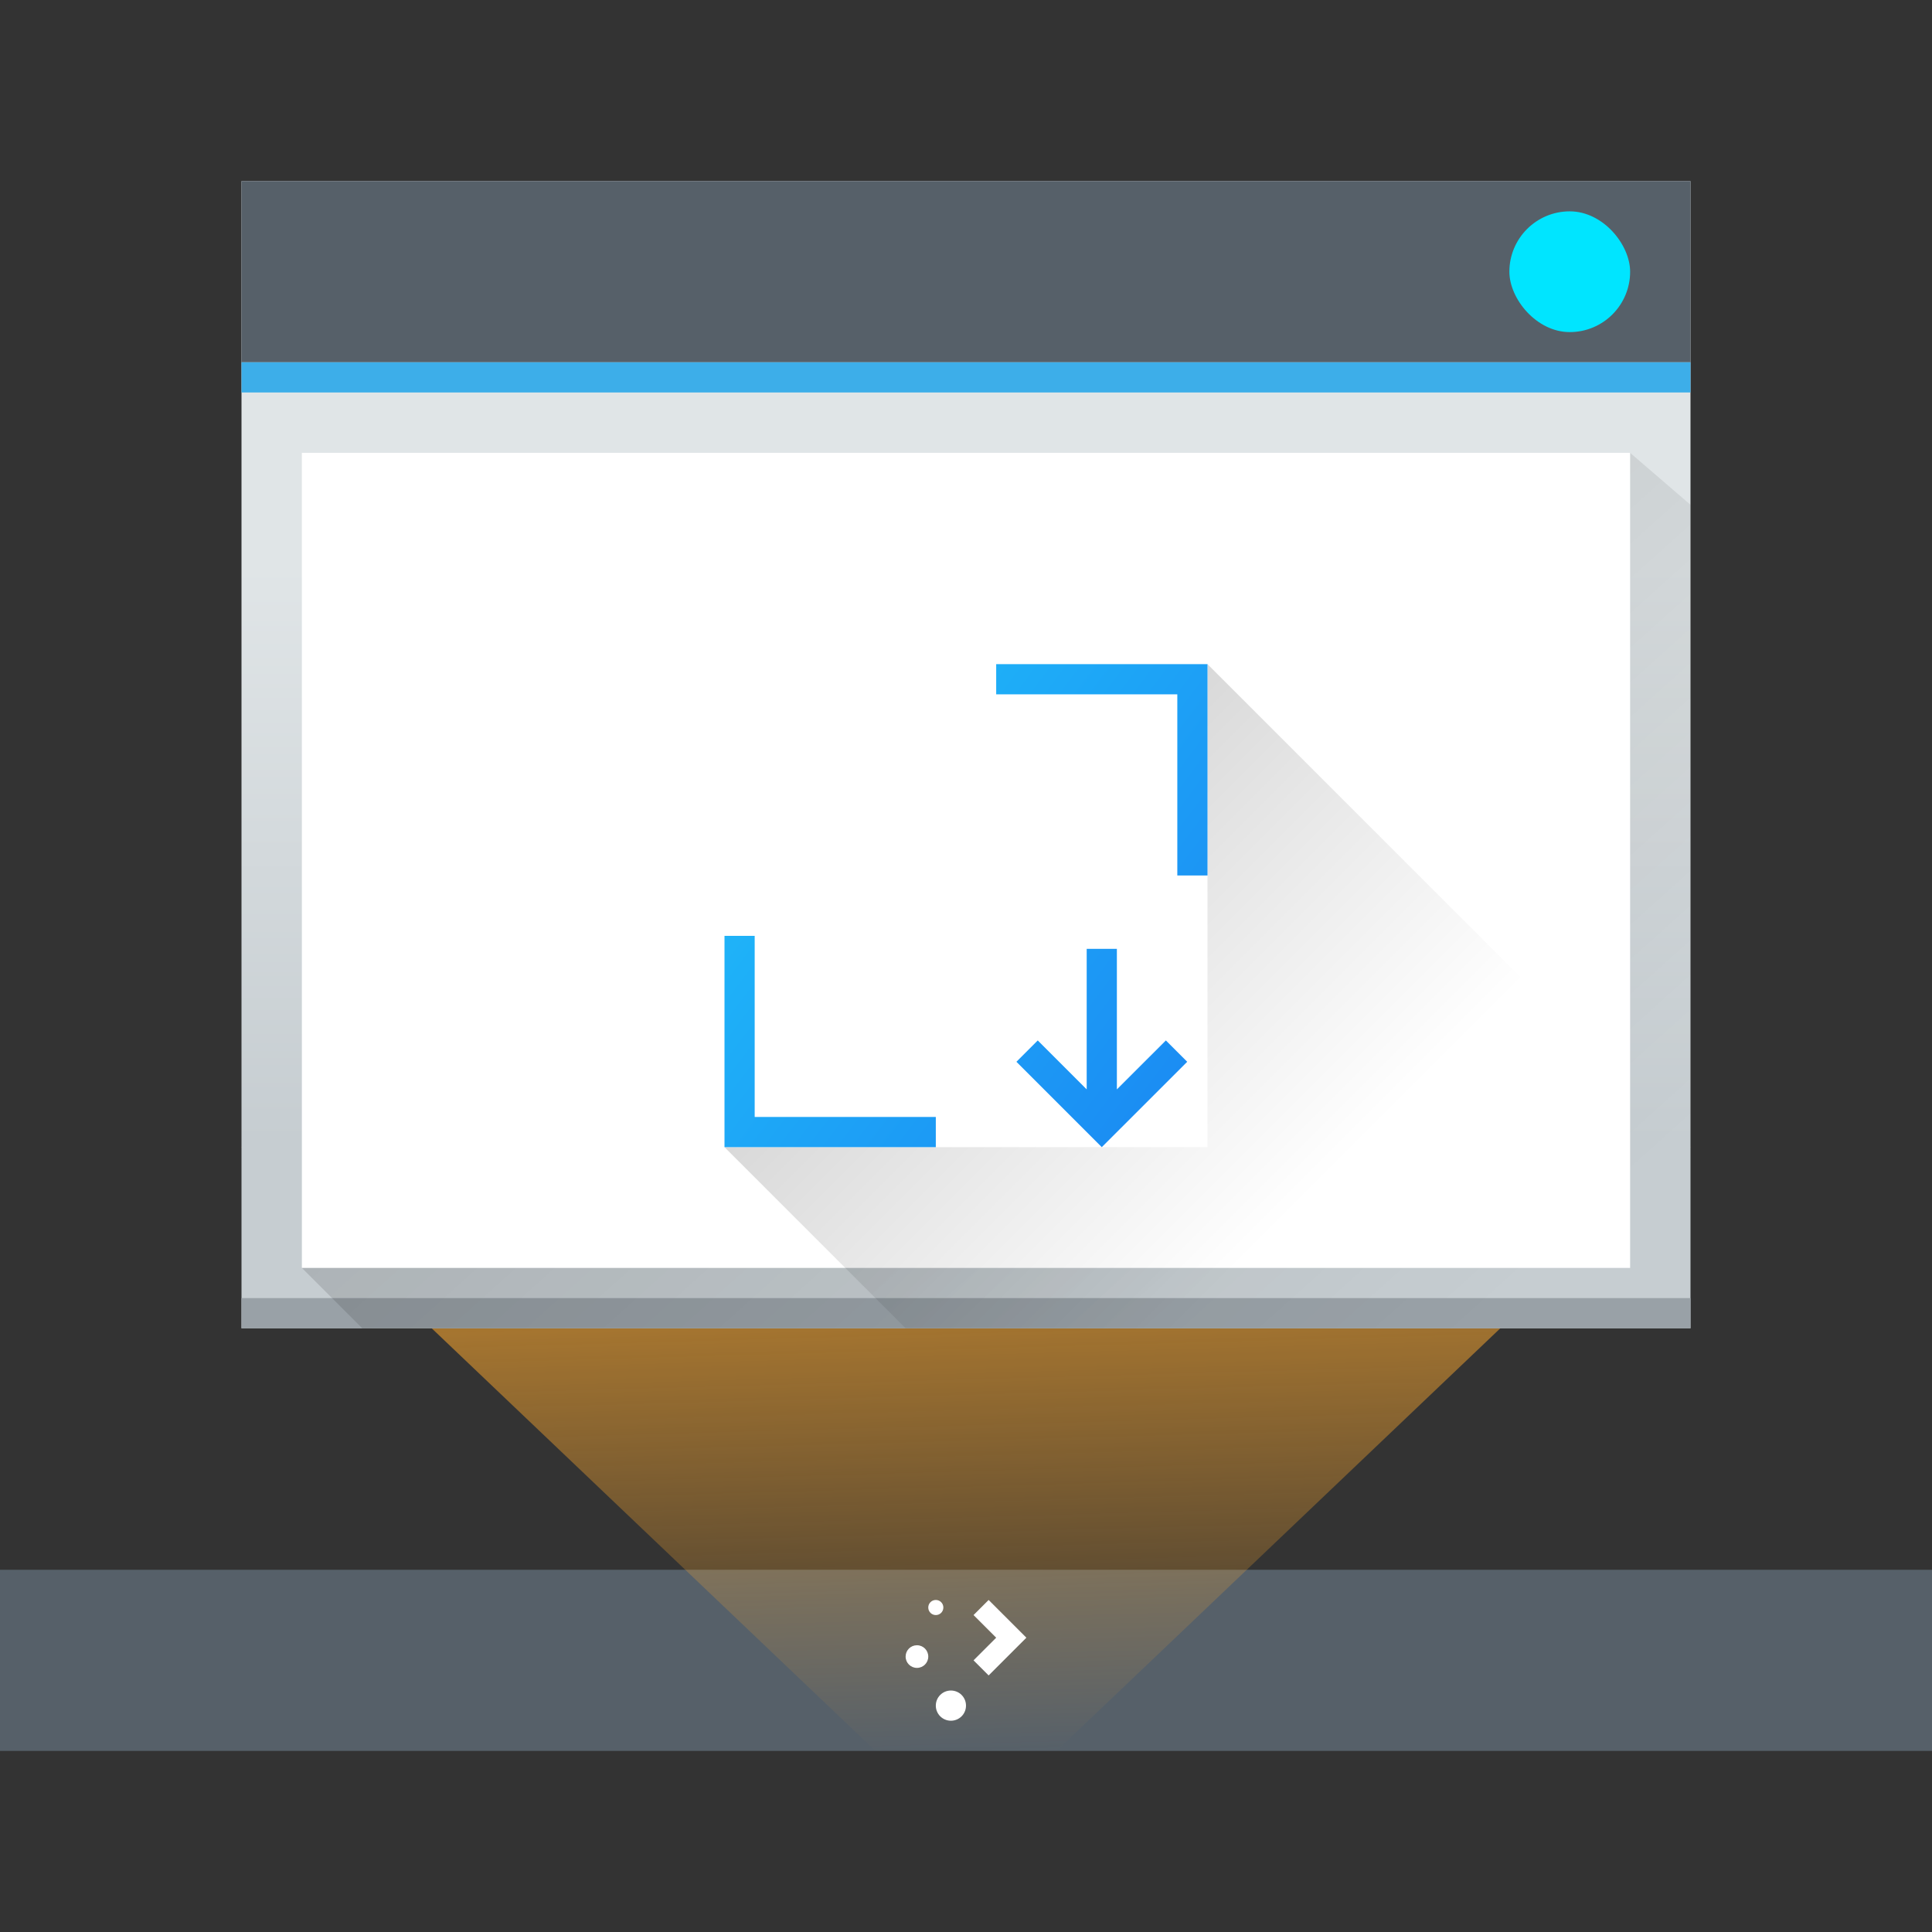 <?xml version="1.0" encoding="UTF-8" standalone="no"?>
<!-- Created with Inkscape (http://www.inkscape.org/) -->

<svg
   xmlns:dc="http://purl.org/dc/elements/1.1/"
   xmlns:cc="http://creativecommons.org/ns#"
   xmlns:rdf="http://www.w3.org/1999/02/22-rdf-syntax-ns#"
   xmlns:svg="http://www.w3.org/2000/svg"
   xmlns="http://www.w3.org/2000/svg"
   xmlns:xlink="http://www.w3.org/1999/xlink"
   xmlns:sodipodi="http://sodipodi.sourceforge.net/DTD/sodipodi-0.dtd"
   xmlns:inkscape="http://www.inkscape.org/namespaces/inkscape"
   width="64"
   height="64"
   viewBox="0 0 64 64"
   id="svg7266"
   version="1.1"
   inkscape:version="0.91 r13725"
   sodipodi:docname="minimizeanimation.svg">
  <rect x="0" y="0" width="64" height="64" fill="#333333" stroke="none"/>
  <defs
     id="defs7268">
    <linearGradient
       id="linearGradient4227">
      <stop
         id="stop6538"
         stop-color="#2e3436" />
      <stop
         id="stop6540-9"
         stop-color="#555753"
         offset="1" />
    </linearGradient>
    <filter
       style="color-interpolation-filters:sRGB"
       inkscape:label="Blur"
       id="filter8065">
      <feGaussianBlur
         stdDeviation="1.5 1.5"
         result="blur"
         id="feGaussianBlur8067" />
    </filter>
    <linearGradient
       inkscape:collect="always"
       xlink:href="#linearGradient9932"
       id="linearGradient6719"
       x1="769.504"
       y1="197.843"
       x2="769.857"
       y2="215.934"
       gradientUnits="userSpaceOnUse"
       gradientTransform="matrix(1,0,0,1.429,0,-92.543)" />
    <linearGradient
       inkscape:collect="always"
       id="linearGradient9932">
      <stop
         style="stop-color:#ffa92d;stop-opacity:1;"
         offset="0"
         id="stop9934" />
      <stop
         style="stop-color:#ffa92d;stop-opacity:0;"
         offset="1"
         id="stop9936" />
    </linearGradient>
    <linearGradient
       y2="502.655"
       x2="0"
       y1="543.798"
       gradientTransform="matrix(0.5,0,0,0.464,534.879,-56.545)"
       gradientUnits="userSpaceOnUse"
       id="linearGradient4643-8-2-8"
       xlink:href="#linearGradient4303-6"
       inkscape:collect="always" />
    <linearGradient
       inkscape:collect="always"
       id="linearGradient4303-6">
      <stop
         stop-color="#c6cdd1"
         id="stop12" />
      <stop
         offset="1"
         stop-color="#e0e5e7"
         id="stop14" />
    </linearGradient>
    <linearGradient
       gradientUnits="userSpaceOnUse"
       y2="543.929"
       x2="465.161"
       y1="511.389"
       x1="431.161"
       id="linearGradient4183-2-63"
       xlink:href="#linearGradient4293"
       inkscape:collect="always"
       gradientTransform="matrix(1,0,0,0.86,320.696,-266.099)" />
    <linearGradient
       inkscape:collect="always"
       id="linearGradient4293">
      <stop
         id="stop7" />
      <stop
         offset="1"
         stop-opacity="0"
         id="stop9" />
    </linearGradient>
    <linearGradient
       gradientUnits="userSpaceOnUse"
       y2="25"
       x2="23"
       y1="11"
       x1="9"
       id="linearGradient4226-6"
       xlink:href="#linearGradient4293"
       inkscape:collect="always"
       gradientTransform="translate(760.857,168.934)" />
    <linearGradient
       inkscape:collect="always"
       xlink:href="#linearGradient4303"
       id="linearGradient6808"
       x1="47"
       y1="40"
       x2="23"
       y2="22"
       gradientUnits="userSpaceOnUse"
       gradientTransform="translate(733.857,157.934)" />
    <linearGradient
       inkscape:collect="always"
       id="linearGradient4303">
      <stop
         id="stop3582"
         stop-color="#197cf1" />
      <stop
         id="stop3584"
         stop-color="#21c9fb"
         offset="1" />
    </linearGradient>
  </defs>
  <sodipodi:namedview
     id="base"
     pagecolor="#ffffff"
     bordercolor="#666666"
     borderopacity="1.0"
     inkscape:pageopacity="0.0"
     inkscape:pageshadow="2"
     inkscape:zoom="3.959798"
     inkscape:cx="31.367158"
     inkscape:cy="4.0866976"
     inkscape:document-units="px"
     inkscape:current-layer="layer1"
     showgrid="true"
     units="px"
     inkscape:window-width="956"
     inkscape:window-height="1013"
     inkscape:window-x="0"
     inkscape:window-y="0"
     inkscape:window-maximized="0">
    <inkscape:grid
       type="xygrid"
       id="grid7814" />
  </sodipodi:namedview>
  <g
     inkscape:label="Ebene 1"
     inkscape:groupmode="layer"
     id="layer1"
     transform="translate(0,-988.362)">
    <g
       id="g6941"
       transform="translate(-736.857,830.429)">
      <rect
         transform="scale(-1,-1)"
         ry="0"
         y="-215.934"
         x="-800.857"
         height="6"
         width="64"
         id="rect6692"
         style="fill:#566069;fill-opacity:1;stroke:none;stroke-width:2;stroke-miterlimit:4;stroke-dasharray:none;stroke-opacity:1" />
      <path
         sodipodi:nodetypes="ccccc"
         inkscape:connector-curvature="0"
         id="path6711"
         d="m 765.857,215.934 -21,-20 48,0 -21,20 z"
         style="fill:url(#linearGradient6719);fill-opacity:1;fill-rule:evenodd;stroke:none;stroke-width:1px;stroke-linecap:butt;stroke-linejoin:miter;stroke-opacity:1" />
      <rect
         style="fill:url(#linearGradient4643-8-2-8)"
         id="rect29-9-62"
         rx="0"
         width="48"
         height="38"
         x="744.857"
         y="163.934" />
      <rect
         style="fill:#99a1a7"
         id="rect31-4-9"
         y="200.934"
         x="744.857"
         height="1"
         width="48" />
      <path
         sodipodi:nodetypes="cccccc"
         inkscape:connector-curvature="0"
         style="opacity:0.2;fill:url(#linearGradient4183-2-63);fill-rule:evenodd"
         id="path33-6-8"
         d="m 790.857,172.934 -44,27 2,2 44,0 0,-27.279 z" />
      <rect
         style="fill:#566069"
         id="rect35-3-2"
         y="163.934"
         x="744.857"
         height="6"
         width="48" />
      <rect
         style="fill:#3daee9"
         id="rect37-7-65"
         y="169.934"
         x="744.857"
         height="1"
         width="48" />
      <rect
         style="fill:#00e5ff"
         id="rect43-4-8"
         rx="2"
         y="164.934"
         x="786.857"
         height="4"
         width="4" />
      <rect
         style="fill:#ffffff"
         id="rect39-4-2"
         y="172.934"
         x="746.857"
         height="27"
         width="44" />
      <path
         class="ColorScheme-Text"
         id="rect4231"
         d="m 767.857,210.934 c -0.139,0 -0.25,0.112 -0.25,0.25 0,0.139 0.112,0.25 0.25,0.25 0.139,0 0.25,-0.112 0.25,-0.25 0,-0.139 -0.112,-0.25 -0.25,-0.25 z m 1.75,0 -0.5,0.5 0.75,0.75 -0.75,0.75 0.5,0.5 0.75,-0.75 0.5,-0.5 -1.25,-1.25 z m -2.375,1.5 c -0.208,0 -0.375,0.167 -0.375,0.375 0,0.208 0.167,0.375 0.375,0.375 0.208,0 0.375,-0.167 0.375,-0.375 0,-0.208 -0.167,-0.375 -0.375,-0.375 z m 1.125,1.5 c -0.277,0 -0.5,0.223 -0.5,0.5 0,0.277 0.223,0.5 0.5,0.5 0.277,0 0.5,-0.223 0.5,-0.5 0,-0.277 -0.223,-0.5 -0.5,-0.5 z"
         style="color:#4d4d4d;opacity:1;fill:#ffffff;fill-opacity:1;stroke:none"
         inkscape:connector-curvature="0" />
      <path
         sodipodi:nodetypes="cccccccccccc"
         id="path6142-1"
         d="m 776.857,179.934 0,2 0,3 0,2 0,2 0,7 -16,0 6,6 26,0 0,-6 -9,-9 z"
         inkscape:connector-curvature="0"
         style="opacity:0.2;fill:url(#linearGradient4226-6);fill-rule:evenodd" />
      <path
         inkscape:connector-curvature="0"
         id="rect3354"
         d="m 769.857,179.934 0,1 6,0 0,6 1,0 0,-6 0,-1 z m -9,9 0,7 1,0 6,0 0,-1 -6,0 0,-6 z m 11.998,0.43 0,4.656 -1.621,-1.621 -0.707,0.707 2.121,2.121 0.707,0.707 2.83,-2.828 -0.707,-0.707 -1.623,1.621 0,-4.656 z"
         style="color:#4d4d4d;fill:url(#linearGradient6808);fill-opacity:1;stroke:none"
         sodipodi:nodetypes="ccccccccccccccccccccccccccc" />
    </g>
  </g>
</svg>
